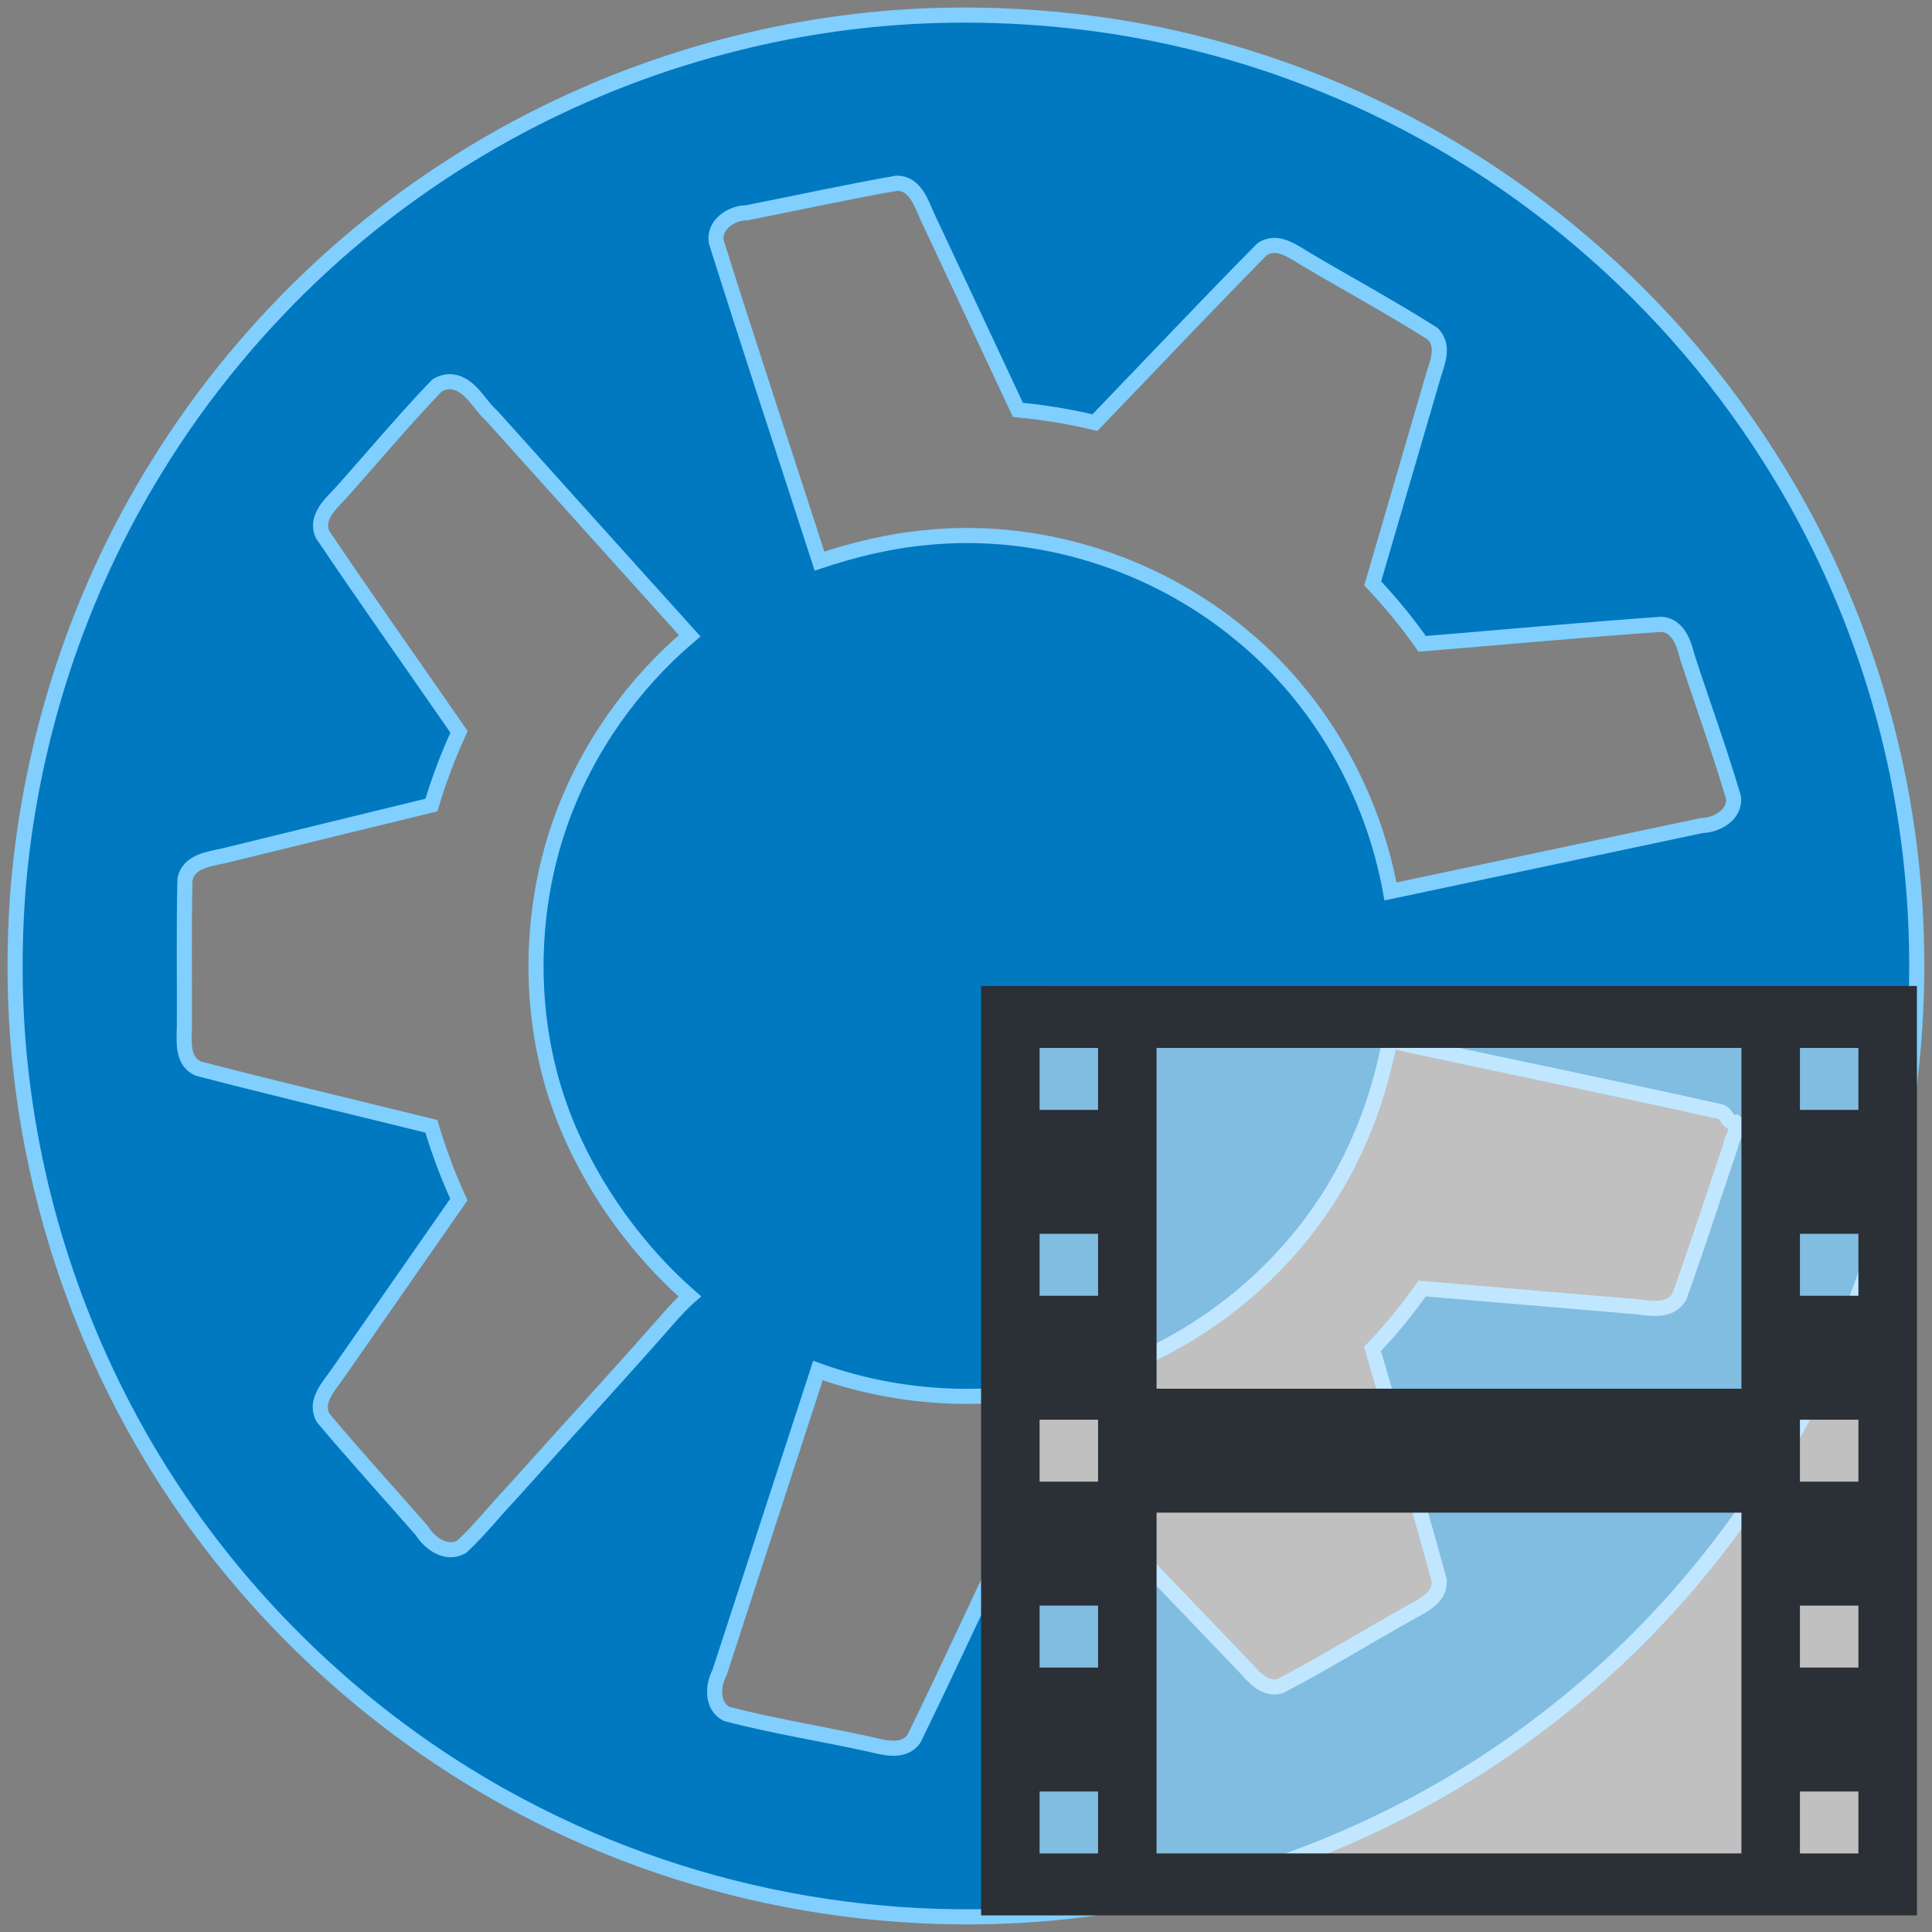 <svg data-name="Layer 3" version="1.1" viewBox="0 0 128 128" xmlns="http://www.w3.org/2000/svg" xmlns:xlink="http://www.w3.org/1999/xlink">
    <rect x="0" y="0" width="128" height="128" fill="#808080" stroke="none"/>
    <defs>
        <linearGradient id="linearGradient4657" x1="246.819" x2="247.385" y1="54.819" y2="-2.857" gradientTransform="translate(60,-55)" gradientUnits="userSpaceOnUse">
            <stop stop-color="#2b2f36" offset="0"/>
            <stop stop-color="#26292c" offset="1"/>
        </linearGradient>
    </defs>
    <path d="m62.862 1.007c-4.711 0.076-9.424 0.699-13.978 1.834-10.164 2.504-19.622 7.555-27.35 14.616-4.27 3.902-8.095 8.488-11.149 13.462-5.196 8.369-8.368 18.088-9.183 27.949-0.301 3.853-0.274 7.861 0.142 11.732 0.989 9.369 4.115 18.527 9.089 26.565 6.058 9.787 14.901 17.926 25.25 23.108 11.851 5.987 25.684 8.1 38.828 5.839 9.889-1.674 19.553-5.808 27.557-11.921 12.164-9.189 20.737-22.843 23.693-37.792 1.48-7.395 1.622-15.071 0.429-22.474-1.327-8.309-4.404-16.479-8.92-23.561-7.23-11.466-18.2-20.476-30.894-25.268-4.946-1.885-10.126-3.135-15.329-3.703-2.732-0.304-5.425-0.426-8.185-0.387zm-3.439 11.129c1.202 0.012 1.609 1.3 2.011 2.205 2.01 4.268 4.002 8.545 6.005 12.816 1.718 0.161 3.425 0.442 5.104 0.842 3.685-3.822 7.328-7.693 11.057-11.469 0.996-0.708 2.08 0.145 2.939 0.652 2.787 1.649 5.647 3.195 8.375 4.928 0.894 0.881 0.204 2.135-0.051 3.135-1.306 4.468-2.612 8.936-3.918 13.404 1.187 1.255 2.285 2.594 3.279 4.008 5.282-0.43 10.567-0.926 15.85-1.295 1.122 0.086 1.492 1.277 1.724 2.191 1.011 3.095 2.126 6.158 3.051 9.278 0.127 1.158-1.103 1.839-2.114 1.866-6.87 1.454-13.741 2.907-20.611 4.363-1.204-6.601-4.716-12.781-9.93-17.033-5.786-4.79-13.494-7.191-20.945-6.4-2.372 0.223-4.697 0.8-6.955 1.546-2.281-7.056-4.619-14.094-6.844-21.164-0.167-1.133 1.01-1.909 2.028-1.912 3.314-0.654 6.621-1.38 9.945-1.961zm-29.459 13.158c1.238 0.196 1.759 1.5 2.617 2.257 4.365 4.86 8.735 9.717 13.111 14.568-3.808 3.239-6.782 7.452-8.49 12.154-1.903 5.237-2.225 11.235-0.828 16.709 1.403 5.599 4.983 11.111 9.327 14.906 0 0-0.467 0.403-1.14 1.147-3.505 4.001-7.126 7.923-10.675 11.892-1.111 1.165-2.112 2.454-3.289 3.543-0.998 0.59-2.116-0.201-2.644-1.055-2.175-2.487-4.404-4.934-6.53-7.459-0.625-1.05 0.317-2.062 0.895-2.875l8.082-11.609c-0.721-1.572-1.325-3.196-1.822-4.852-5.151-1.276-10.324-2.489-15.455-3.828-1.104-0.505-0.917-1.864-0.906-2.857 0.016-3.226-0.043-6.46 0.039-9.682 0.238-1.181 1.585-1.34 2.556-1.552 4.588-1.129 9.179-2.242 13.768-3.364 0.499-1.655 1.11-3.277 1.832-4.848-3.013-4.361-6.086-8.687-9.043-13.082-0.493-1.106 0.524-2.02 1.207-2.743 2.121-2.371 4.167-4.822 6.366-7.116 0.301-0.194 0.667-0.292 1.023-0.254zm62.6 43.764c7.127 1.546 14.277 2.998 21.393 4.588 0.489 0.104 0.48 0.86 1.045 0.719 0.313 0.24-0.298 1.084-0.349 1.563-1.127 3.329-2.205 6.681-3.395 9.983-0.597 1.033-1.914 0.77-2.893 0.657-4.716-0.393-9.431-0.801-14.146-1.2-0.996 1.413-2.091 2.756-3.285 4.006 1.467 5.107 3.029 10.193 4.414 15.318 0.086 1.244-1.236 1.741-2.119 2.252-2.805 1.578-5.558 3.277-8.407 4.759-1.209 0.34-1.956-0.894-2.692-1.612-3.224-3.363-6.448-6.727-9.672-10.09-1.681 0.401-3.389 0.681-5.109 0.842-2.264 4.785-4.478 9.601-6.797 14.355-0.715 0.992-2.029 0.566-3.01 0.344-3.126-0.676-6.302-1.187-9.392-1.987-1.006-0.511-0.948-1.864-0.482-2.73 2.175-6.675 4.35-13.35 6.524-20.025 6.116 2.202 13.045 2.315 19.139 0.137 7.386-2.565 13.652-8.251 16.743-15.454 0.922-2.088 1.563-4.292 2.001-6.53 0.163 0.035 0.327 0.07 0.49 0.105z" fill="#0079c1" stroke="#80cfff"/>
    <g transform="translate(-148.767,69.554)" shape-rendering="auto">
        <path d="m214.493 55.846h59.324v-58.578h-59.324z" color="#000000" color-rendering="auto" fill="#fff" fill-opacity=".504" image-rendering="auto" solid-color="#000000" stroke-width="4.658" style="isolation:auto;mix-blend-mode:normal"/>
        <path d="m213.767-4.232v61.578h62v-61.578h-58.125zm3.875 4.105h3.875v4.105h-3.875zm7.75 0h38.75v22.578h-38.75zm42.625 0h3.875v4.105h-3.875zm-50.375 12.316h3.875v4.105h-3.875zm50.375 0h3.875v4.105h-3.875zm-50.375 12.316h3.875v4.105h-3.875zm50.375 0h3.875v4.105h-3.875zm-42.625 6.158h38.75v22.578h-38.75zm-7.75 6.158h3.875v4.105h-3.875zm50.375 0h3.875v4.105h-3.875zm-50.375 12.316h3.875v4.105h-3.875zm50.375 0h3.875v4.105h-3.875z" color="#000000" color-rendering="auto" fill="url(#linearGradient4657)" image-rendering="auto" solid-color="#000000" stroke-width="3.988" style="isolation:auto;mix-blend-mode:normal"/>
    </g>
</svg>
